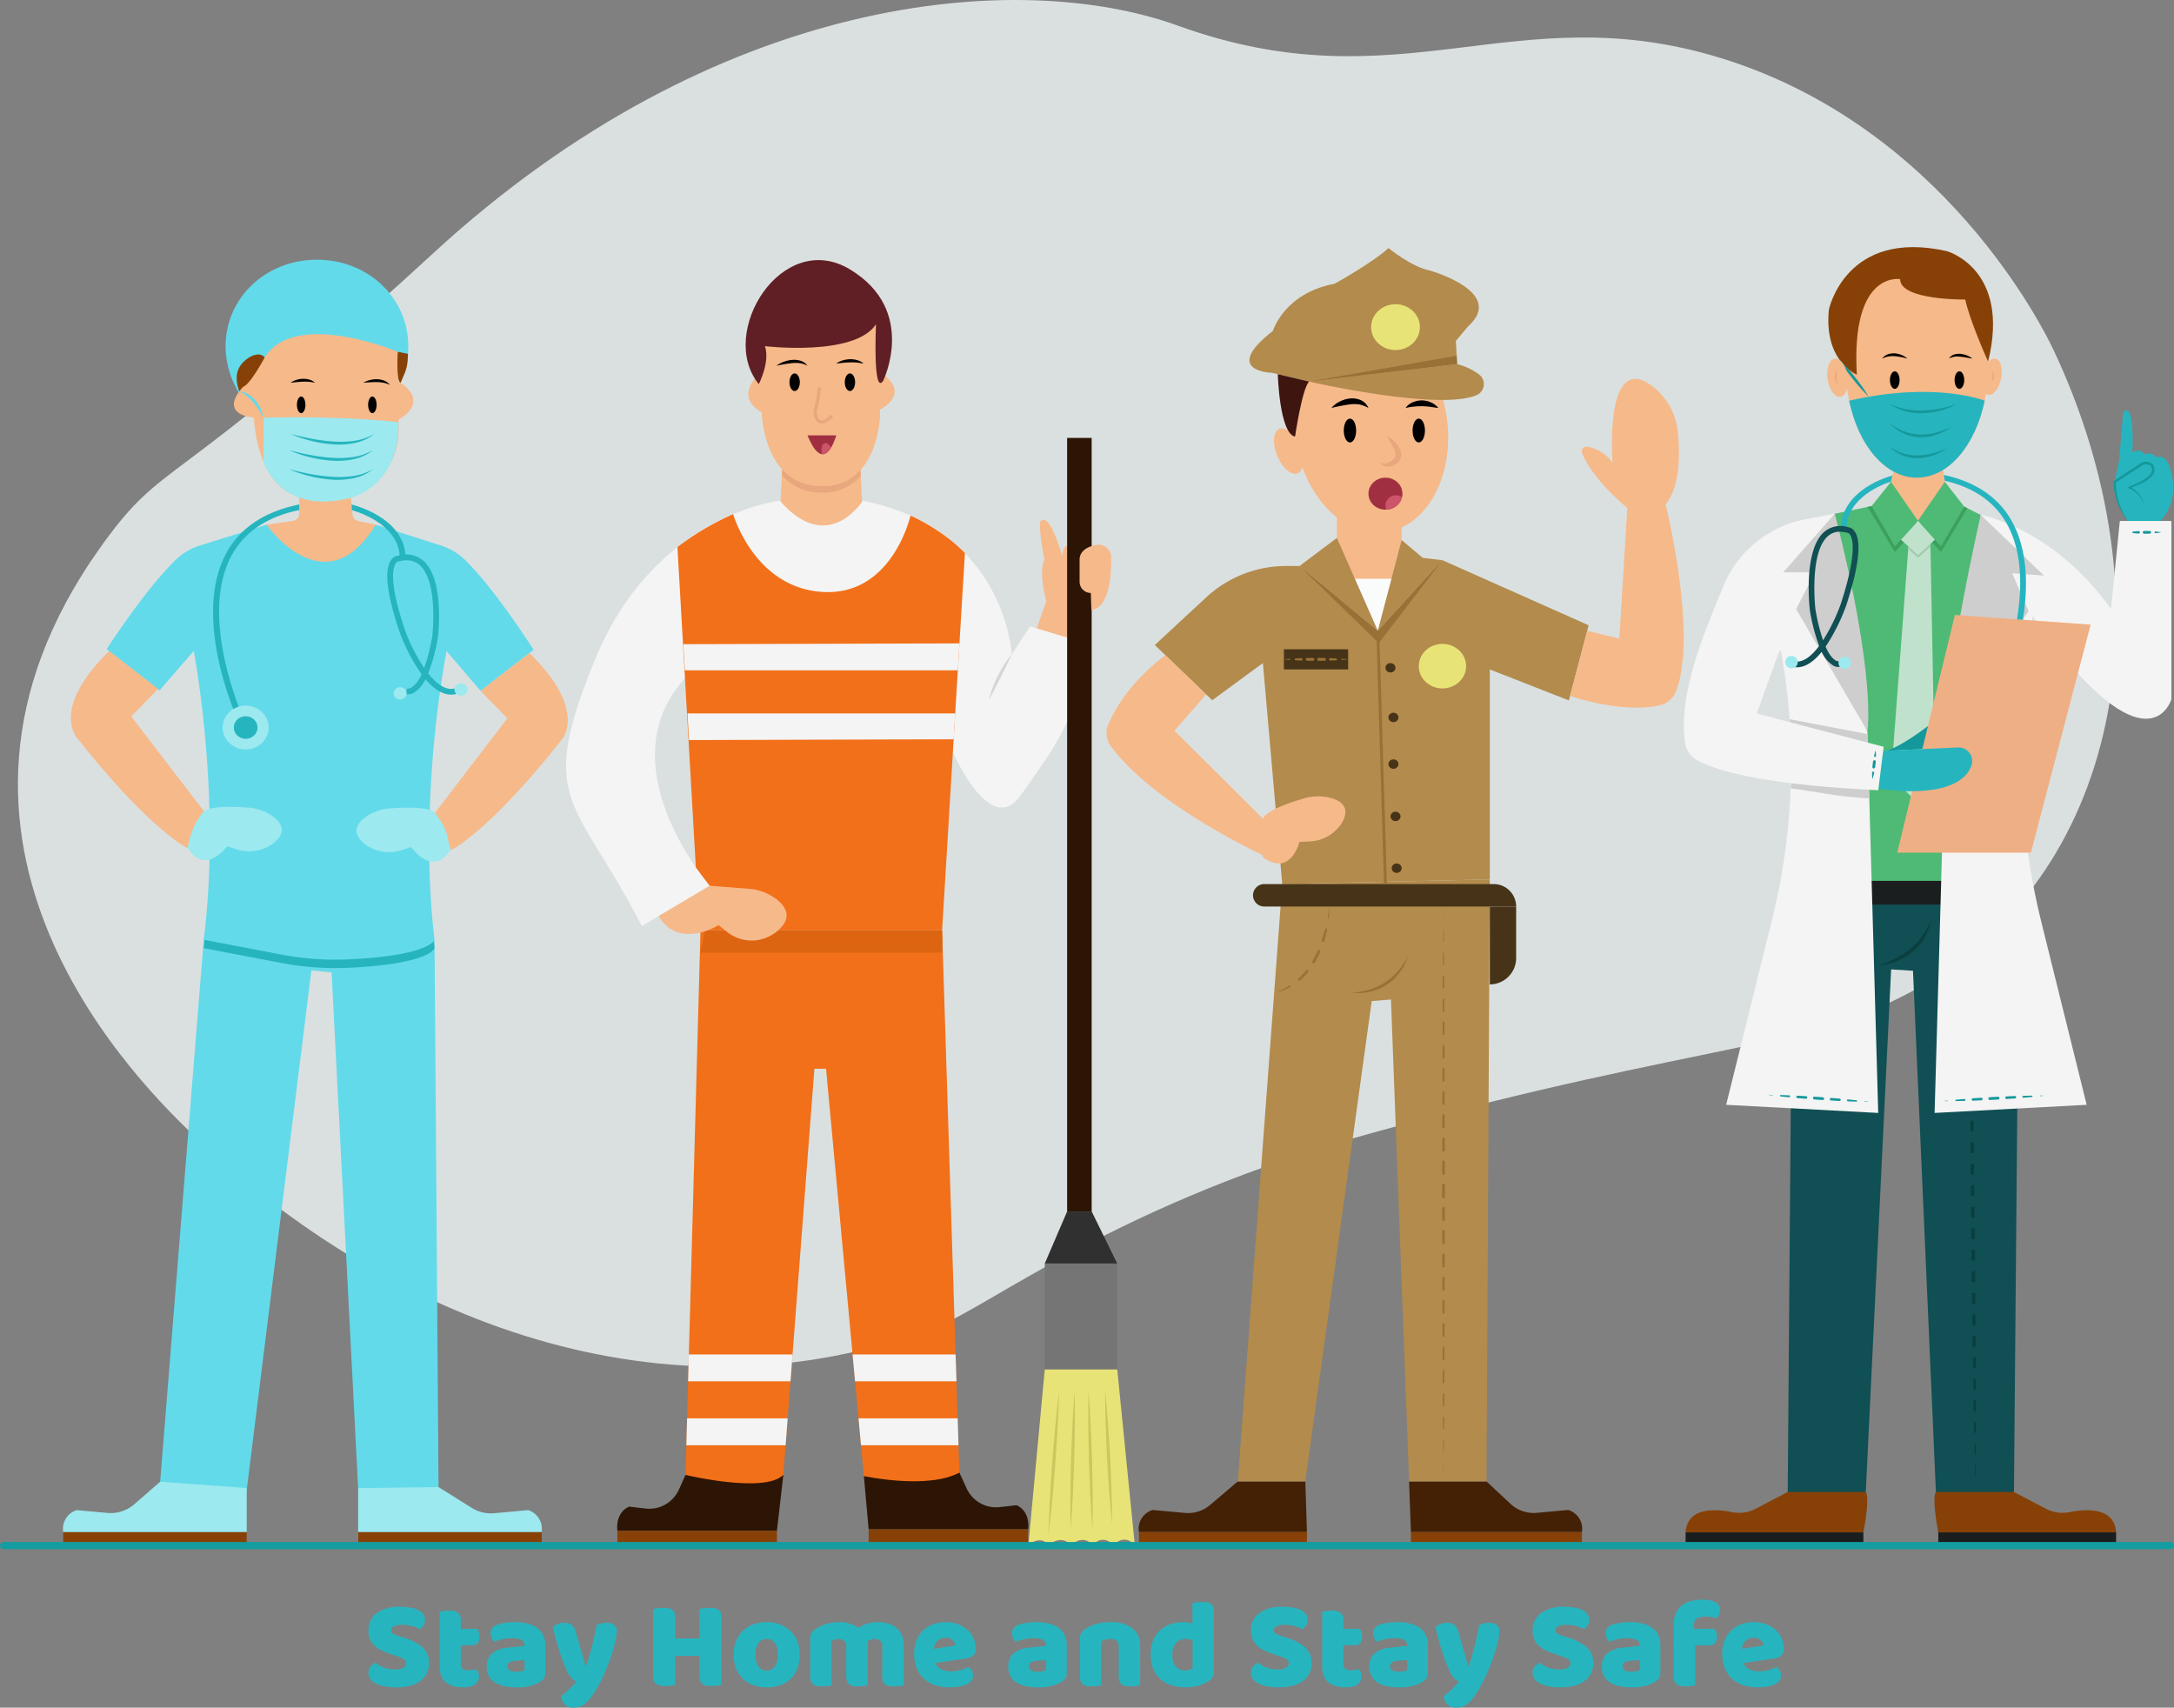 <svg xmlns="http://www.w3.org/2000/svg" viewBox="0 0 603.48 474.001"><rect x="0" y="0" width="603.48" height="474.001" fill="#808080" stroke="none"/><title>Asset 11</title><g id="Layer_2" data-name="Layer 2"><g id="Layer_1-2" data-name="Layer 1"><path d="M327.02,7.14c61.757,22.296,93.247-8.545,150.337,8.875,62.185,18.975,89.993,75.451,92.612,80.988,32.143,67.934,19.962,143.516-36.06,176.371-31.092,18.235-59.527,15.385-152.673,40.999-70.471,19.378-106.498,48.294-121.273,53.931-75.302,28.728-152.508-2.094-205.359-52.363C39.896,301.95-30.818,233.955,27.99,151.758c18.211-25.454,17.843-13.014,92.264-81.466C198.636-1.805,282.428-8.96,327.02,7.14Z" fill="#dae0e0"/><path d="M560.561,239.313l-1.507,174.823s-8.666,7.912-21.665,0l-6.362-144.681-6.072-.377-7.039,145.058s-11.098,7.912-21.665,0l1.387-174.823Z" fill="#104f54"/><polygon points="546.973 270.729 547.013 272.229 546.963 272.229 546.973 270.729" fill="#0a3e3f"/><polygon points="547.093 275.216 547.161 278.203 546.935 278.205 546.943 275.217 547.093 275.216" fill="#0a3e3f"/><polygon points="547.229 281.19 547.296 284.177 546.92 284.181 546.928 281.193 547.229 281.19" fill="#0a3e3f"/><polygon points="547.363 287.164 547.426 290.151 546.911 290.156 546.913 287.168 547.363 287.164" fill="#0a3e3f"/><polygon points="547.478 293.138 547.531 296.125 546.925 296.131 546.918 293.144 547.478 293.138" fill="#0a3e3f"/><polygon points="547.584 299.112 547.637 302.099 546.939 302.106 546.932 299.119 547.584 299.112" fill="#0a3e3f"/><polygon points="547.689 305.087 547.742 308.074 546.954 308.082 546.947 305.094 547.689 305.087" fill="#0a3e3f"/><polygon points="547.795 311.061 547.836 314.048 546.98 314.057 546.961 311.069 547.795 311.061" fill="#0a3e3f"/><polygon points="547.873 317.036 547.911 320.023 547.025 320.032 547.003 317.044 547.873 317.036" fill="#0a3e3f"/><polygon points="547.948 323.01 547.986 325.998 547.07 326.007 547.048 323.019 547.948 323.01" fill="#0a3e3f"/><polygon points="548.023 328.985 548.061 331.972 547.115 331.982 547.093 328.994 548.023 328.985" fill="#0a3e3f"/><polygon points="548.099 334.959 548.136 337.947 547.16 337.957 547.137 334.969 548.099 334.959" fill="#0a3e3f"/><rect x="547.197" y="340.939" width="0.992" height="2.988" transform="translate(-3.538 5.725) rotate(-0.597)" fill="#0a3e3f"/><polygon points="548.227 346.909 548.25 349.896 547.286 349.906 547.249 346.919 548.227 346.909" fill="#0a3e3f"/><polygon points="548.272 352.884 548.294 355.871 547.362 355.881 547.324 352.893 548.272 352.884" fill="#0a3e3f"/><polygon points="548.317 358.859 548.339 361.846 547.437 361.855 547.399 358.868 548.317 358.859" fill="#0a3e3f"/><polygon points="548.362 364.834 548.384 367.821 547.512 367.83 547.474 364.843 548.362 364.834" fill="#0a3e3f"/><polygon points="548.406 370.809 548.427 373.796 547.589 373.805 547.549 370.817 548.406 370.809" fill="#0a3e3f"/><polygon points="548.434 376.784 548.441 379.771 547.695 379.779 547.642 376.792 548.434 376.784" fill="#0a3e3f"/><polygon points="548.448 382.759 548.455 385.747 547.801 385.753 547.748 382.766 548.448 382.759" fill="#0a3e3f"/><polygon points="548.462 388.734 548.469 391.722 547.907 391.727 547.854 388.74 548.462 388.734" fill="#0a3e3f"/><polygon points="548.476 394.709 548.474 397.697 548.022 397.702 547.959 394.715 548.476 394.709" fill="#0a3e3f"/><polygon points="548.467 400.685 548.459 403.673 548.157 403.676 548.089 400.689 548.467 400.685" fill="#0a3e3f"/><polygon points="548.452 406.66 548.444 409.648 548.292 409.65 548.224 406.663 548.452 406.66" fill="#0a3e3f"/><polygon points="548.423 412.636 548.413 414.136 548.373 412.637 548.423 412.636" fill="#0a3e3f"/><rect x="498.083" y="244.494" width="62.978" height="6.593" transform="translate(1059.143 495.581) rotate(-180)" fill="#1b1e1e"/><polygon points="549.823 142.917 545.255 140.649 519.535 140.471 509.32 142.598 509.32 244.494 547.674 244.494 549.823 142.917" fill="#4fba75"/><polygon points="539.374 130.435 539.875 133.722 534.122 146.476 530.733 146.476 524.915 133.722 525.584 130.86 539.374 130.435" fill="#f6b98a"/><ellipse cx="532.115" cy="101.649" rx="19.781" ry="30.943" fill="#f6b98a"/><ellipse cx="552.896" cy="104.574" rx="5.121" ry="2.642" transform="translate(338.999 625.034) rotate(-78.369)" fill="#f6b98a"/><path d="M545.537,83.14s-18.093.262-18.085-5.652c0,0-13.705-2.516-12.01,26.506,0,0-9.184-3.617-7.771-18.028,0,0,4.663-22.606,32.779-16.248,0,0,17.766,4.926,11.426,30.651C551.877,100.368,546.728,88.946,545.537,83.14Z" fill="#874106"/><path d="M547.519,99.53c-1.169-.171-2.255-.423-3.341-.515a5,5,0,0,0-3.158.515,2.507,2.507,0,0,1,1.414-1.116,4.303,4.303,0,0,1,1.818-.18A6.295,6.295,0,0,1,547.519,99.53Z" fill="#020202"/><path d="M529.483,99.53a21.382,21.382,0,0,0-3.574-.663,7.859,7.859,0,0,0-1.737.087,7.571,7.571,0,0,0-1.719.575,3.536,3.536,0,0,1,1.549-1.164,4.933,4.933,0,0,1,1.955-.281A6.051,6.051,0,0,1,529.483,99.53Z" fill="#020202"/><ellipse cx="543.912" cy="105.499" rx="1.342" ry="2.437" fill="#020202"/><ellipse cx="525.969" cy="105.499" rx="1.342" ry="2.437" fill="#020202"/><path d="M513.299,111.218c23.995-5.479,37.632,0,37.631-0-2.575,12.41-10.024,21.374-18.815,21.374S515.874,123.628,513.299,111.218Z" fill="#26b5bf"/><path d="M518.75,110.124a51.821,51.821,0,0,1-4.514-5.053,51.228,51.228,0,0,1-3.899-5.541,51.236,51.236,0,0,1,4.514,5.053A51.843,51.843,0,0,1,518.75,110.124Z" fill="#15989b"/><polygon points="546.142 141.071 538.799 153.236 532.344 146.171 534.8 142.623 545.255 140.623 546.142 141.071" fill="#3ca05d"/><polygon points="518.417 140.703 520.35 140.316 529.99 142.623 532.446 146.171 525.991 153.236 518.417 140.703" fill="#3ca05d"/><polygon points="529.766 151.666 524.956 215.576 530.551 221.134 537.099 215.765 535.863 150.938 529.766 151.666" fill="#c0e2cc"/><polygon points="535.878 151.709 532.446 154.853 529.711 152.401 529.766 151.666 535.863 150.938 535.878 151.709" fill="#a2ccae"/><path d="M491.809,154.443a2.386,2.386,0,0,0-4.048,2.395c3.21,8.326,7.773,23.375,9.106,44.118a180.367,180.367,0,0,1-5.117,54.959l-12.587,50.747,42.214,2.261-3.014-105.968S502.963,167.871,491.809,154.443Z" fill="#f4f4f4"/><path d="M569.953,152.469s-8.562,17.748-9.187,51.419a204.705,204.705,0,0,0,6.139,53.051L579.238,306.661l-42.214,2.261,3.014-105.968S560.271,150.844,569.953,152.469Z" fill="#f4f4f4"/><path d="M549.823,142.917s20.13,3.559,36.17,26.128l2.449-24.443h14.317v49.499s-6.389,21.853-38.046-22.324Z" fill="#f4f4f4"/><path d="M595.14,140.598a6.586,6.586,0,0,0-4.154-5.275s6.217-1.978,6.688-4.521a1.698,1.698,0,0,0-.885-2.04,2.46,2.46,0,0,0-2.429.193l-7.33,4.767h0a17.724,17.724,0,0,0,2.515,9.101l1.064,1.778h9.137c6.405-7.206,2.072-16.06,2.072-16.06-1.225-2.543-3.297-1.601-3.297-1.601a2.49,2.49,0,0,0-3.297-.754c-.848-1.978-3.297-.659-3.297-.659.565-15.354-2.543-11.021-2.543-11.021l-1.13,13.187-1.225,6.028" fill="#26b5bf"/><path d="M595.14,140.598a6.339,6.339,0,0,0-1.448-3.125,6.609,6.609,0,0,0-1.284-1.139,6.676,6.676,0,0,0-1.499-.789.236.236,0,0,1-.001-.443l.006-.002a22.698,22.698,0,0,0,3.767-1.733,10.354,10.354,0,0,0,1.657-1.169,2.747,2.747,0,0,0,.993-1.533,1.349,1.349,0,0,0-.551-1.478A1.964,1.964,0,0,0,595.086,129.03a3.707,3.707,0,0,0-.833.46l-.886.568-1.772,1.135L588.05,133.462l-.443.284-.221.142-.111.071-.055.035-.007.005c-.036.061.284-.522.149-.271l0.0.016 0.0.032c-.005.344-.002.689.012,1.033a17.761,17.761,0,0,0,.208,2.059,18.482,18.482,0,0,0,1.128,3.993,38.85,38.85,0,0,0,1.898,3.74,30.449,30.449,0,0,1-2.194-3.608,16.743,16.743,0,0,1-1.353-4.029,18.329,18.329,0,0,1-.305-2.116c-.03-.356-.048-.712-.058-1.07l-.001-.033-0-.017c-.134.246.182-.345.153-.285l.007-.005.055-.036.11-.073.22-.145.439-.29,3.512-2.319,1.756-1.16.878-.58a3.954,3.954,0,0,1,1.01-.539,2.723,2.723,0,0,1,2.35.266,1.915,1.915,0,0,1,.786,1.001,2.499,2.499,0,0,1,.066,1.214,3.411,3.411,0,0,1-1.243,1.933,9.881,9.881,0,0,1-1.797,1.22,23.225,23.225,0,0,1-3.942,1.616l.005-.445a6.793,6.793,0,0,1,2.844,2.199,5.818,5.818,0,0,1,.861,1.567A6.362,6.362,0,0,1,595.14,140.598Z" fill="#15989b"/><path d="M559.054,414.136l8.868,4.639a9.87,9.87,0,0,0,6.523.958c4.554-.92,12.493-1.485,12.961,5.612H538.049s-1.884-9.514-.659-11.209Z" fill="#874106"/><rect x="538.049" y="425.345" width="49.357" height="3.674" transform="translate(1125.455 854.364) rotate(-180)" fill="#1b1e1e"/><path d="M496.253,414.136l-8.868,4.639a9.87,9.87,0,0,1-6.523.958c-4.554-.92-12.493-1.485-12.961,5.612H517.258s1.884-9.514.659-11.209Z" fill="#874106"/><rect x="467.901" y="425.345" width="49.357" height="3.674" fill="#1b1e1e"/><path d="M523.732,208.418s3.956-1.13,11.68-7.065l4.75-1.848s-1.453,5.427-4.091,6.935l-2.637,1.507Z" fill="#15989b"/><ellipse cx="510.099" cy="104.853" rx="2.821" ry="5.34" transform="translate(-9.88 76.26) rotate(-8.468)" fill="#f6b98a"/><polygon points="519.535 140.471 524.915 133.722 532.446 144.601 525.991 151.666 519.535 140.471" fill="#4fba75"/><polygon points="545.255 140.623 539.875 133.722 532.344 144.601 538.799 151.666 545.255 140.623" fill="#4fba75"/><polygon points="537.099 149.806 532.446 154.068 527.691 149.806 532.446 144.601 537.099 149.806" fill="#c0e2cc"/><path d="M549.823,142.917l17.586,16.85-8.831-.645,4.519,10.53L540.038,202.954S539.691,188.507,549.823,142.917Z" fill="#cecece"/><path d="M539.839,133.447c8.368,1.9,14.294,6.162,17.646,12.693,7.057,13.737,1.02,34.114-1.915,42.269-.44,1.24-.816,2.198-1.068,2.802-.181.471-.29.73-.306.754l1.436.628c.039-.079.126-.29.259-.612.251-.597.644-1.586,1.13-2.889,3.022-8.242,9.325-29.122,1.86-43.667-3.626-7.072-10.22-11.656-19.294-13.603Z" fill="#26b5bf"/><circle cx="553.719" cy="194.262" r="6.132" fill="#9ce9ef"/><circle cx="553.719" cy="194.262" r="3.155" fill="#26b5bf"/><polygon points="526.652 236.676 563.764 236.676 580.342 173.378 542.664 170.686 526.652 236.676" fill="#efaf84"/><path d="M522.742,208.418l20.743-.944a3.767,3.767,0,0,1,3.869,4.672c-1.181,4.344-7.288,9.283-25.892,6.81Z" fill="#26b5bf"/><path d="M496.771,199.632l21.614,4.122.373,13.132c-8.637-.364-15.72-.908-21.536-1.561A154.393,154.393,0,0,0,496.771,199.632Z" fill="#cecece"/><path d="M496.975,202.853l21.546,5.646.373,13.103c-8.753-.367-15.873-2.09-21.74-2.751C497.376,212.771,497.263,208.217,496.975,202.853Z" fill="#cecece"/><path d="M509.32,142.598l-7.719,1.459a31.09,31.09,0,0,0-21.919,15.863q-.683,1.308-1.246,2.688c-5.136,12.613-12.67,29.558-10.672,43.557a6.545,6.545,0,0,0,3.17,4.742c4.668,2.7,17.161,6.837,50.443,8.435l1.507-12.057-35.228-9.231,6.028-16.766,9.221-11.68Z" fill="#f4f4f4"/><path d="M509.32,142.598,495.002,158.872h8.854l-5.275,10.173,19.781,33.91S521,188.188,509.32,142.598Z" fill="#cecece"/><path d="M524.925,133.683c-2.496.793-12.018,4.364-12.371,12.889l-1.562-.063c.432-10.644,13.156-14.208,14.325-14.514Z" fill="#26b5bf"/><path d="M498.855,185.214a5.253,5.253,0,0,1-1.419-.196.784.784,0,1,1,.42-1.512c2.472.68,4.954-1.316,7.119-4.208a51.872,51.872,0,0,1-2.592-10.021c-.084-.714-1.854-16.54,4.003-21.65a6.915,6.915,0,0,1,6.574-1.305,2.51,2.51,0,0,1,1.782,1.062c2.076,2.707,1.328,9.634-2.221,20.589a53.64,53.64,0,0,1-5.757,11.525c1.049,2.366,2.034,3.354,2.706,3.764a1.348,1.348,0,0,0,1.04.265.804.804,0,0,1,.991.471.768.768,0,0,1-.41.987,2.678,2.678,0,0,1-2.264-.281,8.349,8.349,0,0,1-3.135-3.78C503.7,183.388,501.373,185.213,498.855,185.214ZM510.716,147.597a4.834,4.834,0,0,0-3.298,1.213c-5.24,4.573-3.5,20.087-3.482,20.243a54.152,54.152,0,0,0,2.13,8.676,52.105,52.105,0,0,0,4.968-10.257c4.514-13.931,3.271-17.96,2.527-19.045-.353-.514-.698-.539-.713-.54a.5.5,0,0,1-.198-.024A7.793,7.793,0,0,0,510.716,147.597Z" fill="#104f54"/><circle cx="512.069" cy="183.991" r="1.731" fill="#9ce9ef"/><circle cx="497.306" cy="183.793" r="1.731" fill="#9ce9ef"/><path d="M543.128,112.152a18.827,18.827,0,0,1-4.491,1.822,20.775,20.775,0,0,1-4.825.727,16.628,16.628,0,0,1-4.86-.547,14.314,14.314,0,0,1-4.42-2.002c.774.251,1.468.655,2.254.828l1.136.35,1.163.236a21.695,21.695,0,0,0,4.704.352,30.004,30.004,0,0,0,4.71-.528c.78-.149,1.557-.327,2.325-.543C541.604,112.661,542.362,112.408,543.128,112.152Z" fill="#15989b"/><path d="M541.785,118.332a13.393,13.393,0,0,1-4.108,2.29,12.95,12.95,0,0,1-4.698.756,13.351,13.351,0,0,1-2.382-.291,11.581,11.581,0,0,1-2.252-.811,12.728,12.728,0,0,1-2.048-1.2,19.725,19.725,0,0,1-1.765-1.556,18.957,18.957,0,0,0,4.048,2.199,12.612,12.612,0,0,0,4.421.874,15.66,15.66,0,0,0,4.498-.546,17.545,17.545,0,0,0,2.178-.737A16.767,16.767,0,0,0,541.785,118.332Z" fill="#15989b"/><path d="M540.561,124.397a14.834,14.834,0,0,1-8.146,2.799,10.57,10.57,0,0,1-4.323-.793,10.034,10.034,0,0,1-3.56-2.477,18.866,18.866,0,0,0,1.833,1.098l.94.473.992.339a12.507,12.507,0,0,0,4.102.576,18.65,18.65,0,0,0,4.143-.594,18.294,18.294,0,0,0,2.026-.627A20.293,20.293,0,0,0,540.561,124.397Z" fill="#15989b"/><path d="M567.531,304.118l-1.172.137a.075.075,0,1,1-.017-.148l.009-.001Z" fill="#15989b"/><path d="M564.028,304.498l-2.334.199a.265.265,0,1,1-.045-.528l.017-.001,2.342-.052a.192.192,0,0,1,.021.383Z" fill="#15989b"/><path d="M559.36,304.89l-2.337.149a.357.357,0,1,1-.045-.712l.007-0,2.339-.102a.333.333,0,0,1,.036.665Z" fill="#15989b"/><path d="M554.686,305.189c-.779.054-1.558.098-2.338.126a.381.381,0,0,1-.041-.761c.779-.055,1.558-.095,2.338-.125a.38.38,0,0,1,.041.759Z" fill="#15989b"/><path d="M550.009,305.417l-2.339.102a.333.333,0,0,1-.036-.666l2.337-.149a.357.357,0,0,1,.046.713Z" fill="#15989b"/><path d="M545.328,305.577l-2.342.052a.193.193,0,0,1-.021-.385l2.334-.199a.266.266,0,0,1,.045.53Z" fill="#15989b"/><path d="M540.642,305.637l-1.18-.012,1.172-.138a.075.075,0,0,1,.018.149Z" fill="#15989b"/><path d="M518.831,305.842l-1.18-.007a.075.075,0,0,1,.001-.149l.009.001Z" fill="#15989b"/><path d="M515.307,305.79l-2.341-.088a.265.265,0,1,1,.02-.53l.017.001,2.331.235a.192.192,0,0,1-.026.382Z" fill="#15989b"/><path d="M510.626,305.608l-2.337-.138a.357.357,0,1,1,.042-.712l.007 0,2.334.185a.333.333,0,0,1-.046.664Z" fill="#15989b"/><path d="M505.951,305.332c-.779-.042-1.558-.093-2.336-.161a.381.381,0,0,1,.053-.76c.78.04,1.558.096,2.336.162a.38.38,0,0,1-.052.759Z" fill="#15989b"/><path d="M501.281,304.986l-2.334-.185a.333.333,0,0,1,.046-.665l2.337.138a.357.357,0,0,1-.042.713Z" fill="#15989b"/><path d="M496.615,304.571l-2.331-.235a.193.193,0,0,1,.027-.384l2.341.088a.266.266,0,0,1-.02.532Z" fill="#15989b"/><path d="M491.957,304.057l-1.169-.156,1.18.007a.075.075,0,0,1-.001.15Z" fill="#15989b"/><path d="M520.67,208.259a14.737,14.737,0,0,1,.083,1.589.264.264,0,0,1-.528.002.275.275,0,0,1,.007-.061A14.736,14.736,0,0,1,520.67,208.259Z" fill="#15989b"/><path d="M520.688,211.421c-.048.521-.097,1.042-.173,1.56a.381.381,0,0,1-.756-.086c.042-.522.112-1.041.183-1.559a.376.376,0,0,1,.747.085Z" fill="#15989b"/><path d="M520.244,214.531a15.348,15.348,0,0,1-.406,1.534.06.06,0,0,1-.116-.013,15.348,15.348,0,0,1-.05-1.586.289.289,0,1,1,.577.019A.312.312,0,0,1,520.244,214.531Z" fill="#15989b"/><path d="M599.934,147.762c-.523.105-1.047.187-1.57.242a.243.243,0,1,1-.05-.484.249.249,0,0,1,.05,0C598.887,147.575,599.411,147.657,599.934,147.762Z" fill="#15989b"/><path d="M596.794,148.121c-.523.029-1.047.029-1.57.031a.39.39,0,1,1-.003-.779h.003c.523.002,1.047.002,1.57.031a.359.359,0,0,1,0,.717Z" fill="#15989b"/><path d="M593.655,148.103q-.785-.044-1.57-.14a.202.202,0,0,1,0-.401q.785-.095,1.57-.14a.341.341,0,1,1,.039.682A.334.334,0,0,1,593.655,148.103Z" fill="#15989b"/><path d="M552.896,103.062a1.781,1.781,0,0,1,.656,1.412,2.109,2.109,0,0,1-.178.788,1.729,1.729,0,0,1-.478.626,5.413,5.413,0,0,0,.229-1.415A4.453,4.453,0,0,0,552.896,103.062Z" fill="#e8a77c"/><path d="M510.099,102.426a8.479,8.479,0,0,0-.312,2.234,3.832,3.832,0,0,0,.14,1.085,5.573,5.573,0,0,0,.41,1.06,2.521,2.521,0,0,1-.72-.951,3.263,3.263,0,0,1-.257-1.188A3.678,3.678,0,0,1,510.099,102.426Z" fill="#e8a77c"/><path d="M521.377,268.029a30.752,30.752,0,0,0,4.672-1.909,23.511,23.511,0,0,0,4.165-2.696,17.404,17.404,0,0,0,3.385-3.582,21.733,21.733,0,0,0,2.394-4.413,13.548,13.548,0,0,1-1.74,4.839l-.324.569-.391.523c-.268.343-.513.708-.803,1.033a17.469,17.469,0,0,1-1.89,1.807,17.734,17.734,0,0,1-4.474,2.628A16.46,16.46,0,0,1,521.377,268.029Z" fill="#0a3e3f"/><path d="M56.587,260.438,44.46,411.278s8.062,10.084,23.988,2.614L86.439,269.352l5.604.56,7.373,143.14s11.896,6.443,22.317-.28l-1.114-151.917-63.976-.466A.054.054,0,0,0,56.587,260.438Z" fill="#63daea"/><path d="M120.619,263.189q-.138-1.168-.26-2.336l-63.498-.462q-.154,1.391-.326,2.783l21.409,4.09A80.642,80.642,0,0,0,96.858,268.622C119.556,267.553,120.619,263.189,120.619,263.189Z" fill="#26b5bf"/><path d="M122.424,151.425,104.299,145.633l-13.882,9.883L74,145.633l-18.478,5.768a17.024,17.024,0,0,0-6.767,4.019c-3.552,3.435-9.722,10.499-19.162,24.753L44.257,191.661l9.518-10.956s7.789,40.206,2.779,80.138l21.39,4.087A80.642,80.642,0,0,0,96.858,266.288c22.698-1.069,23.761-5.433,23.761-5.433-4.719-39.964,3.343-80.114,3.343-80.114l9.438,11.018,14.747-11.391c-9.334-14.313-15.452-21.416-18.98-24.876A17.022,17.022,0,0,0,122.424,151.425Z" fill="#63daea"/><path d="M113.344,96.239c0-13.769-11.356-24.152-25.364-24.152S62.615,82.47,62.615,96.239a25.368,25.368,0,0,0,50.729,0Z" fill="#63daea"/><path d="M110.394,97.639l2.868.585-.107,1.821a10.981,10.981,0,0,1-.859,3.652l-1.08,2.541s-.6.095-.851-2.325A47.068,47.068,0,0,1,110.394,97.639Z" fill="#874106"/><path d="M66.351,102.121c-2.515,4.899,2.824,12.315,5.309,11.952,2.315-.338,2.718-7.51,2.753-8.217.118-2.376.318-6.396-1.77-7.283C70.77,97.777,67.581,99.725,66.351,102.121Z" fill="#874106"/><path d="M73.429,99.32s-3.972,7.396-5.899,8.03c0,0-7.472,7.283,2.949,8.59,0,0,.59,19.048,12.584,21.849v4.804a2,2,0,0,1-1.714,1.98l-7.349,1.06s16.142,23.156,30.299,0l-4.848-1.007a2,2,0,0,1-1.584-1.768l-.449-4.695s14.747-5.042,13.174-21.662c0,0,8.919-4.463.625-10.262,0,0-.696.529-.864-3.338-.054-1.244-.054-2.943.042-5.262C110.394,97.639,81.813,85.629,73.429,99.32Z" fill="#f6b98a"/><path d="M133.399,191.759l7.423,7.657-20.056,26.191s3.388,7.267,3.954,9.824a.593.593,0,0,0,.88.361c2.878-1.677,13.022-8.563,30.262-30.397,0,0,7.591-7.954-8.887-24.124Z" fill="#f6b98a"/><path d="M43.882,191.21l-7.423,7.657,20.146,26.31s-3.479,7.148-4.045,9.706a.593.593,0,0,1-.88.361c-2.878-1.677-13.022-8.563-30.262-30.397,0,0-7.591-7.954,8.887-24.124Z" fill="#f6b98a"/><path d="M52.086,235.335c4.965,7.94,10.96-.429,10.96-.429l2.527.813a11.231,11.231,0,0,0,10.221-1.564q.287-.221.56-.462c3.343-2.958,1.608-5.46-.651-7.12a13.081,13.081,0,0,0-6.776-2.407c-11.491-.855-12.516,1.215-12.516,1.215h0a19.824,19.824,0,0,0-3.975,8.401Z" fill="#9ce9ef"/><path d="M99.416,413.052v12.232h50.925a5.431,5.431,0,0,0-3.736-6.116l-9.425.861a10,10,0,0,1-6.212-1.48l-9.236-5.776Z" fill="#9ce9ef"/><path d="M68.483,413.052v12.232H17.558a5.431,5.431,0,0,1,3.736-6.116l8.522.778a10,10,0,0,0,7.482-2.422L44.46,411.278Z" fill="#9ce9ef"/><rect x="17.558" y="425.284" width="50.925" height="3.735" fill="#874106"/><rect x="99.45" y="425.284" width="50.925" height="3.735" fill="#874106"/><path d="M73.134,115.94v12.213s4.621,15.145,24.283,10.01c0,0,13.542-3.168,13.231-20.956C110.648,117.207,96.876,115.38,73.134,115.94Z" fill="#9ce9ef"/><path d="M73.134,115.94c-.42-.763-.871-1.487-1.321-2.199a21.723,21.723,0,0,0-1.475-2.025,13.743,13.743,0,0,0-1.754-1.749,12.286,12.286,0,0,0-2.141-1.35,6.012,6.012,0,0,1,2.497.839,8.548,8.548,0,0,1,2.01,1.749A10.082,10.082,0,0,1,73.134,115.94Z" fill="#63daea"/><path d="M80.655,106.239a6.339,6.339,0,0,1,3.39-1.093,5.944,5.944,0,0,1,1.809.219,4.041,4.041,0,0,1,1.584.874,13.193,13.193,0,0,0-3.365-.295C82.957,105.98,81.848,106.127,80.655,106.239Z" fill="#020202"/><path d="M100.858,106.239a7.21,7.21,0,0,1,3.796-.975,6.046,6.046,0,0,1,1.978.381,3.819,3.819,0,0,1,1.6,1.191,8.669,8.669,0,0,0-1.78-.595,11.649,11.649,0,0,0-1.816-.18C103.406,106.031,102.169,106.156,100.858,106.239Z" fill="#020202"/><ellipse cx="83.604" cy="112.369" rx="1.18" ry="2.311" fill="#020202"/><ellipse cx="103.365" cy="112.369" rx="1.18" ry="2.311" fill="#020202"/><path d="M83.067,141.574c-8.938,1.844-15.263,6.1-18.81,12.668-9.34,17.274,3.302,45.146,3.433,45.426l-1.499.622c-.541-1.167-13.084-28.821-3.392-46.756,3.801-7.042,10.732-11.594,20.269-13.516Z" fill="#26b5bf"/><ellipse cx="68.191" cy="201.945" rx="6.4" ry="6.078" fill="#9ce9ef"/><ellipse cx="68.191" cy="201.945" rx="3.293" ry="3.128" fill="#26b5bf"/><path d="M97.691,141.613c1.876.521,12.879,3.976,13.264,12.878l1.63-.062c-.459-10.792-14.345-14.239-15.017-14.403Z" fill="#26b5bf"/><path d="M125.251,192.817c-2.63,0-5.062-1.825-7.144-4.284a8.611,8.611,0,0,1-3.187,3.729,2.899,2.899,0,0,1-2.416.33l.568-1.491a1.565,1.565,0,0,0,1.185-.3,8.138,8.138,0,0,0,2.75-3.665,52.162,52.162,0,0,1-5.986-11.396c-3.672-10.762-4.475-17.612-2.395-20.377a2.647,2.647,0,0,1,1.917-1.142,7.416,7.416,0,0,1,7.015,1.452c5.894,5.237,4.081,20.636,4.001,21.288a49.906,49.906,0,0,1-2.702,9.955c2.264,2.864,4.87,4.849,7.457,4.162l.407,1.545A5.784,5.784,0,0,1,125.251,192.817ZM110.615,155.815a1.197,1.197,0,0,0-.769.587c-.749,1.096-1.988,5.121,2.681,18.806a50.228,50.228,0,0,0,5.209,10.185,51.32,51.32,0,0,0,2.245-8.67c.012-.105,1.786-15.173-3.484-19.855-1.458-1.295-3.307-1.645-5.654-1.074l-.112.027Z" fill="#26b5bf"/><ellipse cx="111.07" cy="192.447" rx="1.806" ry="1.716" fill="#9ce9ef"/><ellipse cx="127.954" cy="191.387" rx="1.806" ry="1.716" fill="#9ce9ef"/><path d="M125.098,235.841c-4.965,7.94-10.968-.71-10.968-.71l-2.527.813a11.231,11.231,0,0,1-10.221-1.564q-.287-.221-.56-.462c-3.343-2.958-1.608-5.46.651-7.12a13.081,13.081,0,0,1,6.776-2.407c11.491-.855,12.516,1.215,12.516,1.215l1.22,1.744a14.447,14.447,0,0,1,2.429,5.924Z" fill="#9ce9ef"/><path d="M80.655,120.44q2.913.781,5.853,1.332a48.2,48.2,0,0,0,5.911.761,27.173,27.173,0,0,0,5.914-.173,15.719,15.719,0,0,0,5.593-1.92,12.745,12.745,0,0,1-5.482,2.525,21.722,21.722,0,0,1-6.076.365,32.61,32.61,0,0,1-5.989-.96A34.042,34.042,0,0,1,80.655,120.44Z" fill="#26b5bf"/><path d="M80.258,124.957q2.913.781,5.853,1.332a48.202,48.202,0,0,0,5.911.761,27.173,27.173,0,0,0,5.914-.173,15.719,15.719,0,0,0,5.593-1.92,12.745,12.745,0,0,1-5.482,2.525,21.722,21.722,0,0,1-6.076.365,32.61,32.61,0,0,1-5.989-.96A34.051,34.051,0,0,1,80.258,124.957Z" fill="#26b5bf"/><path d="M80.258,130.229q2.913.781,5.853,1.332a48.202,48.202,0,0,0,5.911.761,27.173,27.173,0,0,0,5.914-.173A15.719,15.719,0,0,0,103.529,130.229a12.745,12.745,0,0,1-5.482,2.525,21.722,21.722,0,0,1-6.076.365,32.61,32.61,0,0,1-5.989-.96A34.04,34.04,0,0,1,80.258,130.229Z" fill="#26b5bf"/><polygon points="239.731 146.967 216.243 146.967 217.131 130.253 238.844 130.253 239.731 146.967" fill="#f6b98a"/><path d="M238.844,130.253H217.131l-.124,1.64a14.327,14.327,0,0,0,11.019,4.823,13.61,13.61,0,0,0,10.953-4.691Z" fill="#e8a77c"/><path d="M178.163,257.048l18.843-11.178s-29.702-34.173-6.068-58.446l73.137,20.44s10.36,24.552,18.918,13.362q.176-.23.351-.481c8.623-12.349,18.896-24.858,16.341-42.743l-13.733-4.152-5.11,7.825s-1.604-34.799-41.336-42.683c0,0-9.635,15.416-23.037,0,0,0-34.58,3.613-51.187,43.854S159.746,221.172,178.163,257.048Z" fill="#f4f4f4"/><path d="M239.802,409.709l1.323,14.807h44.289s.769-4.924-3.249-6.719l-4.627.534a9,9,0,0,1-9.211-5.187l-2.016-4.393Z" fill="#2d1505"/><rect x="241.125" y="424.517" width="44.289" height="4.103" fill="#874106"/><path d="M217.446,409.39l-1.775,15.526H171.382s-.769-4.924,3.249-6.719l4.584.529a9,9,0,0,0,9.235-5.239l1.849-4.098Z" fill="#2d1505"/><rect x="171.382" y="424.916" width="44.289" height="4.103" fill="#874106"/><path d="M209.675,93.955l.958,10.007s-7.026,6.068.852,10.433c0,0,.253,20.335,16.541,20.548,15.285.2,16.461-18.419,16.248-21.293,0,0,8.623-4.152.639-9.901l.745-15.969Z" fill="#f6b98a"/><path d="M209.675,93.955l.958,10.007s-7.026,6.068.852,10.433c0,0,.253,20.335,16.541,20.548,15.285.2,16.461-18.419,16.248-21.293,0,0,8.623-4.152.639-9.901l.745-15.969Z" fill="#f6b98a"/><path d="M194.451,258.219l-4.152,151.171s21.877,5.27,27.147,0l8.623-112.739h3.233l10.5,113.059s17.566,3.833,26.508-.958L261.52,258.219Z" fill="#f27019"/><path d="M287.811,174.414l2.612-7.588s-2.236-7.905-.479-11.418c0,0-1.517-7.106-1.198-10.46,0,0,1.996-4.471,6.148,9.501,0,0,.16-2.954,1.357-2.874a4.553,4.553,0,0,0,1.264-.112.888.888,0,0,1,1.072.914l-1.15,24.947Z" fill="#f6b98a"/><path d="M215.53,101.513a7.626,7.626,0,0,1,2.048-1.093,8.577,8.577,0,0,1,2.287-.518,6.048,6.048,0,0,1,2.375.24,3.704,3.704,0,0,1,1.914,1.371,6.413,6.413,0,0,0-2.075-.697,9.26,9.26,0,0,0-2.141-.03A42.091,42.091,0,0,0,215.53,101.513Z" fill="#020202"/><path d="M232.137,100.91a5.736,5.736,0,0,1,1.803-.879,7.738,7.738,0,0,1,1.992-.325,6.552,6.552,0,0,1,2.017.257,4.715,4.715,0,0,1,1.782.947c-.673-.098-1.285-.225-1.913-.267a15.625,15.625,0,0,0-1.863-.051C234.707,100.616,233.469,100.774,232.137,100.91Z" fill="#020202"/><path d="M228.143,117.552a2.084,2.084,0,0,1-.235-.014,2.133,2.133,0,0,1-1.572-1.149,3.8,3.8,0,0,1-.278-3.169,31.603,31.603,0,0,0,.916-5.672l.885.066a31.665,31.665,0,0,1-.963,5.896,2.957,2.957,0,0,0,.206,2.431,1.259,1.259,0,0,0,.912.716c.449.059,1.271-.173,2.608-1.56l.639.615C230.07,116.949,229.047,117.552,228.143,117.552Z" fill="#e8a77c"/><path d="M224.153,120.835h7.984S228.944,132.652,224.153,120.835Z" fill="#a03041"/><polygon points="219.433 383.414 220.003 375.955 191.218 375.955 191.013 383.414 219.433 383.414" fill="#f4f4f4"/><polygon points="218.076 401.157 218.646 393.698 190.73 393.698 190.525 401.157 218.076 401.157" fill="#f4f4f4"/><polygon points="265.267 375.955 236.667 375.955 237.36 383.414 265.504 383.414 265.267 375.955" fill="#f4f4f4"/><polygon points="265.831 393.698 238.315 393.698 239.008 401.157 266.069 401.157 265.831 393.698" fill="#f4f4f4"/><rect x="296.225" y="121.554" width="6.813" height="214.715" fill="#2d1505"/><polygon points="310.136 350.721 290.015 350.721 296.225 336.269 303.038 336.269 310.136 350.721" fill="#303030"/><rect x="290.015" y="350.721" width="20.121" height="29.409" fill="#757575"/><path d="M285.473,428.887s3.194-3.034,5.669,0c0,0,3.194-3.194,6.228,0,0,0,3.114-3.274,5.988,0,0,0,2.475-3.353,5.749,0,0,0,2.874-3.433,5.908,0l-4.879-48.758H290.015Z" fill="#e8e377"/><ellipse cx="220.587" cy="106.091" rx="1.437" ry="2.449" fill="#020202"/><ellipse cx="235.934" cy="106.091" rx="1.437" ry="2.449" fill="#020202"/><path d="M230.666,124.305c-.395-.881-1.052-1.434-1.661-1.303-.776.168-1.173,1.375-.887,2.697.028.13.066.254.105.376C229.205,126.153,230.03,125.328,230.666,124.305Z" fill="#cc546b"/><path d="M210.633,106.623s3.194-6.175,1.703-10.539c0,0,24.87,2.979,30.831-6.07,0,0-.916,19.803,1.958,15.757,0,0,9.688-19.588-9.155-30.979S199.029,92.358,210.633,106.623Z" fill="#601f24"/><path d="M291.025,426.346c.066-3.376.229-6.744.406-10.112.176-3.368.431-6.729.642-10.094.283-3.36.528-6.722.847-10.079.32-3.357.653-6.713,1.085-10.062-.065,3.376-.228,6.745-.405,10.112-.178,3.368-.43,6.729-.644,10.094-.285,3.36-.527,6.722-.848,10.079C291.789,419.642,291.455,422.998,291.025,426.346Z" fill="#cec65f"/><path d="M298.317,385.999c.09,3.225.082,6.447.06,9.669-.02,3.222-.12,6.441-.176,9.662-.128,3.219-.217,6.438-.381,9.656-.165,3.218-.343,6.435-.621,9.649-.091-3.225-.083-6.447-.062-9.669.022-3.222.119-6.441.178-9.662.13-3.219.217-6.438.383-9.656C297.862,392.43,298.041,389.213,298.317,385.999Z" fill="#cec65f"/><path d="M302.149,385.999c.276,3.214.455,6.431.619,9.649.166,3.218.253,6.437.383,9.656.058,3.221.155,6.44.178,9.662.022,3.222.03,6.444-.062,9.669-.277-3.214-.456-6.431-.621-9.649-.164-3.218-.253-6.437-.381-9.656-.056-3.221-.156-6.44-.176-9.662C302.067,392.446,302.06,389.224,302.149,385.999Z" fill="#cec65f"/><path d="M306.78,385.999c.342,3.091.588,6.187.818,9.284.233,3.097.386,6.198.582,9.297.125,3.102.288,6.203.377,9.307.088,3.104.163,6.209.138,9.319-.344-3.091-.589-6.187-.82-9.284-.23-3.097-.386-6.198-.581-9.297-.123-3.103-.289-6.203-.376-9.307C306.831,392.214,306.757,389.109,306.78,385.999Z" fill="#cec65f"/><path d="M280.842,181.676c-.97,2.155-2.019,4.226-3.056,6.312l-1.585,3.115c-.54,1.035-1.071,2.076-1.677,3.096A30.192,30.192,0,0,1,276.994,187.59c.533-1.049,1.107-2.079,1.743-3.071A21.673,21.673,0,0,1,280.842,181.676Z" fill="#d6d5d4"/><path d="M308.455,154.676a3.506,3.506,0,0,0-4.129-3.424c-2.122.405-4.356,1.396-4.641,3.756v6.467a3.114,3.114,0,0,0,3.114,3.114h0l.16,4.711S308.649,169.784,308.455,154.676Z" fill="#f6b98a"/><path d="M203.52,142.72s5.917,20.645,25.091,21.603,24.131-21.209,24.131-21.209,8.846,3.817,15.109,10.423L261.52,258.219H194.451l2.555-12.349-3.847-5.095-5.111-88.919A75.642,75.642,0,0,1,203.52,142.72Z" fill="#f27019"/><polygon points="261.649 262.288 261.52 258.219 195.736 258.219 194.451 264.43 261.52 264.43 261.649 262.288" fill="#dd6512"/><polygon points="264.726 205.204 191.272 205.418 190.827 198.02 265.161 198.02 264.726 205.204" fill="#f4f4f4"/><polygon points="265.883 186.073 266.336 178.586 189.67 178.808 190.108 186.073 265.883 186.073 265.883 186.073" fill="#f4f4f4"/><path d="M182.83,254.28c5.604,9.437,16.641,2.516,16.641,2.516l2.304,1.821a10.884,10.884,0,0,0,8.328,2.359,11.475,11.475,0,0,0,5.506-2.402q.324-.262.632-.549c3.773-3.516,1.815-6.49-.735-8.462a14.304,14.304,0,0,0-7.649-2.861c-12.972-1.016-10.85-.831-10.85-.831Z" fill="#f6b98a"/><rect x="371.105" y="143.601" width="17.985" height="28.345" fill="#f6b98a"/><rect x="371.601" y="160.655" width="19.833" height="15.915" fill="#fafcfc"/><ellipse cx="380.592" cy="118.852" rx="21.226" ry="29.144" transform="translate(-12.927 54.675) rotate(-8.08)" fill="#f6b98a"/><ellipse cx="357.682" cy="125.207" rx="3.401" ry="6.681" transform="translate(-20.685 146.459) rotate(-22.507)" fill="#f6b98a"/><path d="M362.342,411.209l.452,14.06H316.161a5.44,5.44,0,0,1,3.786-6.14l9.008.815a9.439,9.439,0,0,0,6.964-2.209l7.675-6.526Z" fill="#442005"/><rect x="316.161" y="425.269" width="46.633" height="3.749" fill="#874106"/><path d="M391.148,411.209l.507,14.06h47.463a5.44,5.44,0,0,0-3.786-6.14l-8.749.791a9.439,9.439,0,0,1-7.291-2.501L412.638,411.209Z" fill="#442005"/><rect x="391.655" y="425.269" width="47.463" height="3.749" fill="#874106"/><polygon points="371.105 149.314 360.741 157.106 382.46 175.064 371.105 149.314" fill="#b28b4d"/><polygon points="389.09 149.901 382.46 175.064 400.407 155.493 394.92 154.848 389.09 149.901" fill="#b28b4d"/><path d="M360.741,157.106h-3.603a32.556,32.556,0,0,0-22.114,8.528l-14.463,13.409,15.946,15.324,14.06-10.323,5.373,61.348,57.612-1.29V185.818L435.5,194.421l5.487-20.862-40.58-18.066-17.947,19.571Z" fill="#b28b4d"/><polygon points="382.734 178.51 400.407 155.493 382.46 175.064 382.734 178.51" fill="#997137"/><polygon points="382.734 178.51 382.46 175.064 360.741 157.106 382.734 178.51" fill="#997137"/><rect x="356.397" y="180.226" width="17.832" height="5.592" fill="#473418"/><ellipse cx="400.407" cy="184.904" rx="6.573" ry="6.183" fill="#e8e377"/><polygon points="355.94 245.392 343.595 411.209 362.342 411.209 380.774 277.867 386.118 277.437 391.148 411.209 412.638 411.209 413.552 244.101 355.94 245.392" fill="#b28b4d"/><path d="M350.943,245.392h63.689a6.237,6.237,0,0,1,6.237,6.237v0a0,0,0,0,1,0,0H350.943a3.118,3.118,0,0,1-3.118-3.118v0A3.118,3.118,0,0,1,350.943,245.392Z" fill="#473418"/><path d="M413.552,251.629h7.316a0,0,0,0,1,0,0v14.298a7.316,7.316,0,0,1-7.316,7.316h0a0,0,0,0,1,0,0V251.629A0,0,0,0,1,413.552,251.629Z" fill="#473418"/><path d="M440.591,175.064l8.912,2.204,2.229-36.293s-9.407-7.467-12.571-15.231a1.329,1.329,0,0,1,1.541-1.745,11.079,11.079,0,0,1,6.915,4.394s-2.46-31.89,11.414-20.928a18.142,18.142,0,0,1,6.719,12.538c.607,6.171.626,15.136-3.387,20.003,0,0,9.019,36.343,2.849,51.961a6.376,6.376,0,0,1-4.667,3.853c-4.08.839-12.159,1.362-24.715-2.655Z" fill="#f6b98a"/><path d="M334.839,192.763l-8.848,10.045,24.691,24.518v10.108s-30.612-14.109-42.367-30.417a6.027,6.027,0,0,1-.681-5.88c1.724-4.12,5.976-11.684,15.837-19.297Z" fill="#f6b98a"/><path d="M353.103,103.48s-14.265-.299.241-11.639c0,0,3.144-10.484,17.122-13.078,0,0,10.545-5.825,14.964-9.908,0,0,6.284,5.196,11.49,6.244,0,0,21.26,5.946,10.608,15.491l-3.391,4.035.342,6.444-41.118,4.844Z" fill="#b28b4d"/><ellipse cx="387.38" cy="90.803" rx="6.768" ry="6.367" fill="#e8e377"/><path d="M363.361,105.911s35.806,8.182,46.38,3.822a3.341,3.341,0,0,0,.724-5.866,17.174,17.174,0,0,0-5.987-2.799Z" fill="#b28b4d"/><polygon points="404.355 98.739 363.361 105.911 404.478 101.068 404.355 98.739" fill="#997137"/><path d="M369.6,113.232a7.063,7.063,0,0,1,2.309-1.774,7.749,7.749,0,0,1,2.845-.847,5.985,5.985,0,0,1,3.035.473,4.258,4.258,0,0,1,2.08,2.148,9.68,9.68,0,0,0-2.484-.958,10.351,10.351,0,0,0-2.479-.059A53.002,53.002,0,0,0,369.6,113.232Z"/><path d="M390.176,113.232a4.501,4.501,0,0,1,2.003-1.576,5.994,5.994,0,0,1,2.539-.513,6.106,6.106,0,0,1,2.522.56,5.318,5.318,0,0,1,2.023,1.529c-.869-.078-1.621-.239-2.373-.322a19.873,19.873,0,0,0-2.188-.157A21.43,21.43,0,0,0,390.176,113.232Z"/><ellipse cx="374.735" cy="119.503" rx="1.715" ry="3.313"/><ellipse cx="393.834" cy="119.503" rx="1.715" ry="3.313"/><ellipse cx="384.589" cy="137.029" rx="4.72" ry="4.44" fill="#a03041"/><path d="M384.923,121.038a7.66,7.66,0,0,1,1.932,1.306,7.857,7.857,0,0,1,1.524,1.854,3.889,3.889,0,0,1,.537,2.64,3.181,3.181,0,0,1-1.777,2.169l.07-.046a3.922,3.922,0,0,1-1.086.446,3.313,3.313,0,0,1-1.146.105,2.434,2.434,0,0,1-1.089-.348,2.194,2.194,0,0,1-.742-.77,2.91,2.91,0,0,0,.926.271,2.34,2.34,0,0,0,.854-.063,3.814,3.814,0,0,0,1.449-.774l.07-.046a2.117,2.117,0,0,0,.894-1.246,3.184,3.184,0,0,0-.291-1.689A31.725,31.725,0,0,0,384.923,121.038Z" fill="#e8a77c"/><path d="M350.539,237.924c7.791,5.676,10.165-4.237,10.165-4.237l2.701-.125a11.041,11.041,0,0,0,9.023-5.038q.184-.307.347-.627c1.992-3.932-.623-5.661-3.403-6.421a13.619,13.619,0,0,0-7.331.124c-11.168,3.224-11.324,5.516-11.324,5.516h0a19.208,19.208,0,0,0-.456,9.236Z" fill="#f6b98a"/><path d="M354.707,103.86s.441,16.439,4.785,17.337c0,0,1.901-13.098,3.869-15.286Z" fill="#3f1510"/><polygon points="384.187 245.403 382.058 175.076 382.863 175.052 384.991 245.379 384.187 245.403" fill="#997137"/><ellipse cx="385.977" cy="185.361" rx="1.388" ry="1.306" fill="#473418"/><ellipse cx="386.807" cy="199.137" rx="1.388" ry="1.306" fill="#473418"/><ellipse cx="386.807" cy="212.086" rx="1.388" ry="1.306" fill="#473418"/><ellipse cx="387.384" cy="226.611" rx="1.388" ry="1.306" fill="#473418"/><ellipse cx="387.702" cy="240.984" rx="1.388" ry="1.306" fill="#473418"/><path d="M375.145,275.542a17.522,17.522,0,0,0,2.469-.281,19.52,19.52,0,0,0,2.398-.55,17.478,17.478,0,0,0,4.423-2.013,15.467,15.467,0,0,0,3.659-3.175,23.02,23.02,0,0,0,2.744-4.104,23.718,23.718,0,0,1-.927,2.336,15.374,15.374,0,0,1-1.333,2.154,13.106,13.106,0,0,1-3.713,3.469,14.399,14.399,0,0,1-4.7,1.93A14.237,14.237,0,0,1,375.145,275.542Z" fill="#997137"/><path d="M369.017,251.629a26.64,26.64,0,0,1-.138,3.226.169.169,0,1,1-.337-.03l.003-.018C368.746,253.757,368.899,252.697,369.017,251.629Z" fill="#997137"/><path d="M368.396,258.058c-.258,1.049-.499,2.107-.784,3.153a.349.349,0,1,1-.673-.184l0-0.0.008-.031c.28-1.025.605-2.038.913-3.06l.007-.023a.274.274,0,0,1,.529.145Z" fill="#997137"/><path d="M366.488,264.268c-.492.97-.963,1.955-1.48,2.914a.393.393,0,0,1-.7-.358l.022-.046c.464-.951.973-1.876,1.461-2.816l.021-.04a.379.379,0,0,1,.675.346Z" fill="#997137"/><path d="M363.11,269.85a16.978,16.978,0,0,1-2.31,2.323.317.317,0,0,1-.415-.479,21.188,21.188,0,0,0,2.163-2.304.363.363,0,0,1,.57.45Z" fill="#997137"/><path d="M358.087,273.999a15.538,15.538,0,0,1-3.01,1.229.083.083,0,0,1-.055-.157,18.844,18.844,0,0,0,2.841-1.458.223.223,0,1,1,.233.381Z" fill="#997137"/><path d="M400.703,251.629l.032,3.222a.032.032,0,0,1-.063.001v-.001Z" fill="#997137"/><path d="M400.766,258.072l.032,3.221a.095.095,0,0,1-.19.002v-.002l.032-3.221a.063.063,0,0,1,.127,0Z" fill="#997137"/><path d="M400.829,264.515l.032,3.221a.158.158,0,0,1-.316.003V267.736l.032-3.221a.126.126,0,0,1,.253,0Z" fill="#997137"/><path d="M400.893,270.957l.018,3.222a.208.208,0,0,1-.416.002V274.179l.018-3.222a.19.19,0,0,1,.379,0Z" fill="#997137"/><path d="M400.922,277.4l.011,3.221a.23.23,0,1,1-.46.002v-.002l.011-3.221a.219.219,0,0,1,.438,0Z" fill="#997137"/><path d="M400.944,283.843l.011,3.221a.252.252,0,1,1-.504.002v-.002l.011-3.221a.241.241,0,0,1,.482,0Z" fill="#997137"/><path d="M400.966,290.286l.011,3.221a.274.274,0,1,1-.547.002v-.002l.011-3.221a.263.263,0,0,1,.525,0Z" fill="#997137"/><path d="M400.987,296.729l.011,3.222a.295.295,0,1,1-.591.002v-.002l.011-3.222a.284.284,0,0,1,.569,0Z" fill="#997137"/><path d="M401.009,303.172l.011,3.221a.317.317,0,0,1-.634.002v-.002l.011-3.221a.306.306,0,0,1,.613,0Z" fill="#997137"/><path d="M401.031,309.615l.011,3.221a.339.339,0,0,1-.678.002v-.002l.011-3.221a.328.328,0,0,1,.656,0Z" fill="#997137"/><path d="M401.053,316.058l.011,3.222a.361.361,0,0,1-.722.002v-.002l.011-3.222a.35.35,0,0,1,.7,0Z" fill="#997137"/><path d="M401.075,322.501l.011,3.221a.383.383,0,1,1-.765.003v-.003l.011-3.221a.372.372,0,0,1,.743,0Z" fill="#997137"/><path d="M401.096,328.944l.008,3.221a.401.401,0,1,1-.802.002v-.002l.008-3.221a.393.393,0,0,1,.787,0Z" fill="#997137"/><path d="M401.093,335.387l-.011,3.222a.379.379,0,0,1-.758,0l-.011-3.222a.39.39,0,1,1,.78-.003Z" fill="#997137"/><path d="M401.071,341.83l-.011,3.221a.357.357,0,0,1-.714,0l-.011-3.221a.368.368,0,1,1,.736-.002Z" fill="#997137"/><path d="M401.049,348.273l-.011,3.221a.335.335,0,0,1-.67,0l-.011-3.221a.346.346,0,1,1,.692-.002Z" fill="#997137"/><path d="M401.027,354.716l-.011,3.221a.313.313,0,0,1-.627,0l-.011-3.221a.324.324,0,1,1,.649-.002Z" fill="#997137"/><path d="M401.005,361.159l-.011,3.222a.291.291,0,0,1-.583,0l-.011-3.222a.302.302,0,0,1,.605-.002Z" fill="#997137"/><path d="M400.983,367.602l-.011,3.221a.269.269,0,0,1-.539,0l-.011-3.221a.28.28,0,0,1,.561-.002Z" fill="#997137"/><path d="M400.961,374.045l-.011,3.221a.248.248,0,0,1-.495,0l-.011-3.221a.258.258,0,1,1,.517-.002Z" fill="#997137"/><path d="M400.939,380.488l-.011,3.222a.226.226,0,0,1-.451,0l-.011-3.222a.237.237,0,0,1,.473-.002Z" fill="#997137"/><path d="M400.918,386.931l-.011,3.221a.204.204,0,0,1-.407,0l-.011-3.221a.215.215,0,0,1,.429-.001Z" fill="#997137"/><path d="M400.879,393.374l-.032,3.221a.144.144,0,0,1-.289,0l-.032-3.221a.176.176,0,1,1,.352-.004Z" fill="#997137"/><path d="M400.815,399.817l-.032,3.222a.081.081,0,0,1-.161,0l-.032-3.222a.113.113,0,1,1,.225-.002Z" fill="#997137"/><path d="M400.752,406.26,400.72,409.481a.017.017,0,0,1-.034,0l-.032-3.221a.049.049,0,0,1,.098-.001Z" fill="#997137"/><path d="M356.397,183.022c.537-.065,1.074-.102,1.611-.146a.147.147,0,0,1,.024.293.174.174,0,0,1-.024,0C357.471,183.124,356.934,183.086,356.397,183.022Z" fill="#997137"/><path d="M359.619,182.775l1.611-.08a.327.327,0,0,1,.032.654c-.011 0-.022 0-.032,0l-1.611-.08a.248.248,0,0,1,0-.495Z" fill="#997137"/><path d="M362.84,182.648l1.611-.021a.395.395,0,0,1,.01.79h-.01l-1.611-.021a.374.374,0,0,1,0-.748Z" fill="#997137"/><path d="M366.062,182.625l1.611.019a.378.378,0,0,1,0,.756l-1.611.019a.397.397,0,1,1-.009-.793Z" fill="#997137"/><path d="M369.283,182.688l1.611.08a.254.254,0,0,1,0,.508l-1.611.08a.334.334,0,0,1-.033-.668C369.261,182.687,369.272,182.687,369.283,182.688Z" fill="#997137"/><path d="M372.505,182.865c.537.047,1.074.078,1.611.144a.013.013,0,0,1,0,.025c-.537.066-1.074.097-1.611.144a.157.157,0,0,1-.027-.313A.188.188,0,0,1,372.505,182.865Z" fill="#997137"/><path d="M389.178,138.04a2.891,2.891,0,0,0-4.385,3.407,4.964,4.964,0,0,0,.684-.057A4.596,4.596,0,0,0,389.178,138.04Z" fill="#cc546b"/><path d="M109.154,459.371q-1.541-.526-2.8-1.068a8.555,8.555,0,0,1-2.17-1.312,5.419,5.419,0,0,1-1.418-1.837,6.035,6.035,0,0,1-.508-2.607,5.727,5.727,0,0,1,2.293-4.76,10.229,10.229,0,0,1,6.423-1.785,17.455,17.455,0,0,1,2.8.21,8.345,8.345,0,0,1,2.223.647,3.879,3.879,0,0,1,1.452,1.12,2.539,2.539,0,0,1,.525,1.592,2.797,2.797,0,0,1-.421,1.558,4.329,4.329,0,0,1-1.015,1.103,7.95,7.95,0,0,0-2.064-.857,10.362,10.362,0,0,0-2.836-.367,4.669,4.669,0,0,0-2.31.438,1.276,1.276,0,0,0-.735,1.103,1.02,1.02,0,0,0,.455.857,4.72,4.72,0,0,0,1.365.612l1.855.595a13.43,13.43,0,0,1,5.057,2.678,5.722,5.722,0,0,1,1.768,4.428,5.824,5.824,0,0,1-2.345,4.812q-2.345,1.837-6.895,1.837a16.073,16.073,0,0,1-2.993-.262,9.483,9.483,0,0,1-2.415-.77,4.449,4.449,0,0,1-1.609-1.26,2.764,2.764,0,0,1-.578-1.732,2.622,2.622,0,0,1,.596-1.732,4.518,4.518,0,0,1,1.295-1.103,9.477,9.477,0,0,0,2.397,1.33,8.361,8.361,0,0,0,3.098.56,4.163,4.163,0,0,0,2.415-.524,1.516,1.516,0,0,0,.699-1.226,1.198,1.198,0,0,0-.56-1.067,7.26,7.26,0,0,0-1.575-.718Z" fill="#26b5bf"/><path d="M127.913,461.96a1.441,1.441,0,0,0,.577,1.295,2.918,2.918,0,0,0,1.628.385,7.006,7.006,0,0,0,1.085-.088,5.987,5.987,0,0,0,.979-.228,4.34,4.34,0,0,1,.543.858,2.604,2.604,0,0,1,.228,1.137,2.704,2.704,0,0,1-.998,2.17,5.56,5.56,0,0,1-3.518.841,7.17,7.17,0,0,1-4.742-1.4q-1.663-1.399-1.662-4.55V447.4q.384-.104,1.103-.228a9.098,9.098,0,0,1,1.522-.122,4.482,4.482,0,0,1,2.397.542,2.537,2.537,0,0,1,.857,2.293v2.24h4.585a6.084,6.084,0,0,1,.402.962,4.039,4.039,0,0,1,.192,1.277,2.428,2.428,0,0,1-.542,1.768,1.964,1.964,0,0,1-1.453.543h-3.185Z" fill="#26b5bf"/><path d="M142.963,450.27a14.409,14.409,0,0,1,3.447.385,7.732,7.732,0,0,1,2.66,1.173,5.291,5.291,0,0,1,1.697,1.995,6.388,6.388,0,0,1,.596,2.853v7.84a2.171,2.171,0,0,1-.508,1.487,5.08,5.08,0,0,1-1.208.998,12.503,12.503,0,0,1-6.404,1.364,14.623,14.623,0,0,1-3.343-.35,7.922,7.922,0,0,1-2.555-1.05,4.808,4.808,0,0,1-1.646-1.785,5.282,5.282,0,0,1-.577-2.52,4.742,4.742,0,0,1,1.435-3.711,7.749,7.749,0,0,1,4.445-1.609l4.585-.49V456.605a1.5,1.5,0,0,0-.893-1.452,6,6,0,0,0-2.572-.438,11.903,11.903,0,0,0-2.59.28,13.801,13.801,0,0,0-2.275.699,2.418,2.418,0,0,1-.77-.962,3.032,3.032,0,0,1-.315-1.348,2.243,2.243,0,0,1,.438-1.452,3.373,3.373,0,0,1,1.348-.928,10.53,10.53,0,0,1,2.397-.561A20.879,20.879,0,0,1,142.963,450.27Zm.28,13.755a7.812,7.812,0,0,0,1.312-.122,3.197,3.197,0,0,0,1.067-.333v-2.8l-2.521.21a3.887,3.887,0,0,0-1.609.42,1.131,1.131,0,0,0-.63,1.05,1.389,1.389,0,0,0,.542,1.138A2.967,2.967,0,0,0,143.243,464.025Z" fill="#26b5bf"/><path d="M157.242,463.465q-.385-.875-.822-1.96-.438-1.085-.91-2.485-.472-1.399-.979-3.202-.508-1.803-1.067-4.147a4.318,4.318,0,0,1,1.312-.857,4.362,4.362,0,0,1,1.802-.368,3.749,3.749,0,0,1,2.03.508,3.124,3.124,0,0,1,1.19,1.907l2.765,9.625h.14q.42-1.189.823-2.59.401-1.399.787-2.888.385-1.487.718-2.975.331-1.487.577-2.923a5.842,5.842,0,0,1,2.765-.665,3.651,3.651,0,0,1,2.03.525,2.007,2.007,0,0,1,.805,1.82,11.573,11.573,0,0,1-.244,2.188q-.246,1.242-.647,2.643-.403,1.399-.945,2.887-.543,1.488-1.138,2.923-.596,1.436-1.225,2.713-.63,1.277-1.226,2.292a24.568,24.568,0,0,1-1.819,2.8,10.015,10.015,0,0,1-1.61,1.698,4.623,4.623,0,0,1-1.54.84,5.665,5.665,0,0,1-1.61.228,3.292,3.292,0,0,1-2.38-.875,3.683,3.683,0,0,1-1.085-2.275q1.121-.875,2.24-1.942a23.662,23.662,0,0,0,2.03-2.188,3.296,3.296,0,0,1-1.278-.822A8.142,8.142,0,0,1,157.242,463.465Z" fill="#26b5bf"/><path d="M200.293,467.666a9.983,9.983,0,0,1-1.208.21,12.968,12.968,0,0,1-1.627.104,7.342,7.342,0,0,1-1.418-.122,2.525,2.525,0,0,1-1.032-.438,1.887,1.887,0,0,1-.63-.875,4.253,4.253,0,0,1-.21-1.471v-5.46h-6.721v8.051a9.923,9.923,0,0,1-1.207.21,12.971,12.971,0,0,1-1.628.104,7.331,7.331,0,0,1-1.417-.122,2.513,2.513,0,0,1-1.032-.438,1.896,1.896,0,0,1-.631-.875,4.277,4.277,0,0,1-.21-1.471V446.595q.385-.07,1.226-.192a11.11,11.11,0,0,1,1.609-.123,7.259,7.259,0,0,1,1.418.123,2.525,2.525,0,0,1,1.032.438,1.887,1.887,0,0,1,.63.875,4.251,4.251,0,0,1,.21,1.47v5.601h6.721v-8.19c.256-.047.665-.11,1.225-.192a11.113,11.113,0,0,1,1.61-.123,7.256,7.256,0,0,1,1.417.123,2.519,2.519,0,0,1,1.032.438,1.896,1.896,0,0,1,.631.875,4.274,4.274,0,0,1,.21,1.47Z" fill="#26b5bf"/><path d="M221.992,459.3a10.533,10.533,0,0,1-.665,3.867,7.838,7.838,0,0,1-1.872,2.853,7.96,7.96,0,0,1-2.888,1.75,11.168,11.168,0,0,1-3.745.595,10.599,10.599,0,0,1-3.745-.63,8.251,8.251,0,0,1-2.888-1.802,8.045,8.045,0,0,1-1.872-2.853,10.201,10.201,0,0,1-.665-3.78,10.096,10.096,0,0,1,.665-3.745,8.036,8.036,0,0,1,1.872-2.853,8.253,8.253,0,0,1,2.888-1.803,10.599,10.599,0,0,1,3.745-.63,10.344,10.344,0,0,1,3.745.647,8.48,8.48,0,0,1,2.888,1.82,8.049,8.049,0,0,1,1.872,2.853A9.996,9.996,0,0,1,221.992,459.3Zm-12.25,0a5.534,5.534,0,0,0,.822,3.272,2.668,2.668,0,0,0,2.293,1.138,2.568,2.568,0,0,0,2.257-1.155,5.733,5.733,0,0,0,.788-3.255,5.547,5.547,0,0,0-.806-3.237,2.843,2.843,0,0,0-4.55,0A5.547,5.547,0,0,0,209.742,459.3Z" fill="#26b5bf"/><path d="M233.053,450.27a10.06,10.06,0,0,1,2.817.402,6.931,6.931,0,0,1,2.397,1.208,10.358,10.358,0,0,1,2.362-1.155,10.586,10.586,0,0,1,5.775-.104,6.652,6.652,0,0,1,2.274,1.103,5.343,5.343,0,0,1,1.593,1.994,6.977,6.977,0,0,1,.595,3.028v11.024a7.958,7.958,0,0,1-1.103.21,11.213,11.213,0,0,1-1.558.105,8.185,8.185,0,0,1-1.382-.105,2.348,2.348,0,0,1-1.033-.42,2.019,2.019,0,0,1-.647-.857,3.716,3.716,0,0,1-.228-1.417v-8.365a1.828,1.828,0,0,0-.595-1.522,2.517,2.517,0,0,0-1.61-.473,2.805,2.805,0,0,0-1.05.228,3.044,3.044,0,0,0-.84.473,1.075,1.075,0,0,1,.035.262v11.883a9.589,9.589,0,0,1-1.138.21,10.965,10.965,0,0,1-1.522.105,8.197,8.197,0,0,1-1.383-.105,2.348,2.348,0,0,1-1.032-.42,2.011,2.011,0,0,1-.647-.857,3.697,3.697,0,0,1-.228-1.417v-8.365A1.757,1.757,0,0,0,234.26,455.398a2.568,2.568,0,0,0-1.558-.473,2.781,2.781,0,0,0-1.085.192,8.335,8.335,0,0,0-.77.367v12.285a7.988,7.988,0,0,1-1.103.21,11.224,11.224,0,0,1-1.558.105,8.197,8.197,0,0,1-1.383-.105,2.348,2.348,0,0,1-1.032-.42,2.011,2.011,0,0,1-.647-.857,3.697,3.697,0,0,1-.228-1.417V454.715a2.526,2.526,0,0,1,.402-1.505,4.528,4.528,0,0,1,1.103-1.05,10.048,10.048,0,0,1,2.958-1.365A12.871,12.871,0,0,1,233.053,450.27Z" fill="#26b5bf"/><path d="M263.502,468.365a12.284,12.284,0,0,1-3.833-.577,8.693,8.693,0,0,1-3.08-1.732,8.009,8.009,0,0,1-2.064-2.905,10.293,10.293,0,0,1-.753-4.095,9.574,9.574,0,0,1,.753-3.973,7.691,7.691,0,0,1,4.777-4.305,10.448,10.448,0,0,1,3.22-.508,9.735,9.735,0,0,1,3.378.561,8.127,8.127,0,0,1,2.625,1.54,6.857,6.857,0,0,1,1.715,2.345,7.187,7.187,0,0,1,.612,2.975,2.388,2.388,0,0,1-.665,1.82,3.322,3.322,0,0,1-1.854.805l-8.646,1.295a2.904,2.904,0,0,0,1.575,1.732,6.167,6.167,0,0,0,2.73.578,9.761,9.761,0,0,0,2.712-.368,8.583,8.583,0,0,0,2.083-.857,2.936,2.936,0,0,1,.944.98,2.567,2.567,0,0,1-1.085,3.675,7.771,7.771,0,0,1-2.52.805A17.669,17.669,0,0,1,263.502,468.365Zm-.98-13.755a3.471,3.471,0,0,0-1.452.28,2.937,2.937,0,0,0-.998.718,2.973,2.973,0,0,0-.577.979,4.061,4.061,0,0,0-.228,1.103l5.985-.979a2.649,2.649,0,0,0-.771-1.4A2.578,2.578,0,0,0,262.522,454.61Z" fill="#26b5bf"/><path d="M287.722,450.27a14.409,14.409,0,0,1,3.447.385,7.732,7.732,0,0,1,2.66,1.173,5.291,5.291,0,0,1,1.697,1.995,6.388,6.388,0,0,1,.596,2.853v7.84a2.171,2.171,0,0,1-.508,1.487,5.08,5.08,0,0,1-1.208.998,12.503,12.503,0,0,1-6.404,1.364,14.623,14.623,0,0,1-3.343-.35,7.922,7.922,0,0,1-2.555-1.05,4.808,4.808,0,0,1-1.646-1.785,5.282,5.282,0,0,1-.577-2.52,4.742,4.742,0,0,1,1.435-3.711,7.749,7.749,0,0,1,4.445-1.609l4.585-.49V456.605a1.5,1.5,0,0,0-.893-1.452,6,6,0,0,0-2.572-.438,11.903,11.903,0,0,0-2.59.28,13.801,13.801,0,0,0-2.275.699,2.418,2.418,0,0,1-.77-.962,3.032,3.032,0,0,1-.315-1.348,2.243,2.243,0,0,1,.438-1.452,3.373,3.373,0,0,1,1.348-.928,10.53,10.53,0,0,1,2.397-.561A20.879,20.879,0,0,1,287.722,450.27Zm.28,13.755a7.812,7.812,0,0,0,1.312-.122,3.197,3.197,0,0,0,1.067-.333v-2.8l-2.521.21a3.887,3.887,0,0,0-1.609.42,1.131,1.131,0,0,0-.63,1.05,1.389,1.389,0,0,0,.542,1.138A2.967,2.967,0,0,0,288.002,464.025Z" fill="#26b5bf"/><path d="M310.542,457.025a1.951,1.951,0,0,0-.613-1.592,2.522,2.522,0,0,0-1.662-.508,5.568,5.568,0,0,0-1.383.175,3.487,3.487,0,0,0-1.172.525v12.145a7.988,7.988,0,0,1-1.103.21,11.224,11.224,0,0,1-1.558.105,8.197,8.197,0,0,1-1.383-.105,2.349,2.349,0,0,1-1.032-.42,2.011,2.011,0,0,1-.647-.857,3.697,3.697,0,0,1-.228-1.417v-10.5a2.692,2.692,0,0,1,.402-1.54,4.228,4.228,0,0,1,1.103-1.085,9.993,9.993,0,0,1,2.992-1.365,14.291,14.291,0,0,1,4.008-.525,9.446,9.446,0,0,1,6.09,1.732,5.857,5.857,0,0,1,2.135,4.812v10.955a7.958,7.958,0,0,1-1.103.21,11.21,11.21,0,0,1-1.557.105,8.197,8.197,0,0,1-1.383-.105,2.344,2.344,0,0,1-1.032-.42,2.011,2.011,0,0,1-.647-.857,3.697,3.697,0,0,1-.228-1.417Z" fill="#26b5bf"/><path d="M319.431,459.3a10.473,10.473,0,0,1,.7-4.008,7.667,7.667,0,0,1,1.942-2.817,7.98,7.98,0,0,1,2.905-1.662,11.504,11.504,0,0,1,3.588-.543,7.486,7.486,0,0,1,1.364.123,5.49,5.49,0,0,1,1.085.297v-5.67a9.51,9.51,0,0,1,1.12-.228,10.075,10.075,0,0,1,1.575-.122,8.322,8.322,0,0,1,1.383.104,2.365,2.365,0,0,1,1.032.42,1.896,1.896,0,0,1,.63.857,4.007,4.007,0,0,1,.21,1.418v16.59a2.988,2.988,0,0,1-1.54,2.625,10.654,10.654,0,0,1-2.625,1.173,13.661,13.661,0,0,1-7.787-.123,8.28,8.28,0,0,1-3.045-1.819,7.816,7.816,0,0,1-1.891-2.853A10.306,10.306,0,0,1,319.431,459.3Zm9.94-4.375a3.788,3.788,0,0,0-2.905,1.085,4.669,4.669,0,0,0-1.015,3.29,4.912,4.912,0,0,0,.944,3.272,3.398,3.398,0,0,0,2.73,1.103,3.199,3.199,0,0,0,1.138-.192,2.589,2.589,0,0,0,.787-.438v-7.7A3.205,3.205,0,0,0,329.371,454.925Z" fill="#26b5bf"/><path d="M354.152,459.371q-1.541-.526-2.8-1.068a8.555,8.555,0,0,1-2.17-1.312,5.419,5.419,0,0,1-1.418-1.837,6.035,6.035,0,0,1-.508-2.607,5.727,5.727,0,0,1,2.293-4.76,10.229,10.229,0,0,1,6.423-1.785,17.455,17.455,0,0,1,2.8.21,8.346,8.346,0,0,1,2.223.647,3.879,3.879,0,0,1,1.452,1.12,2.539,2.539,0,0,1,.525,1.592,2.797,2.797,0,0,1-.421,1.558,4.329,4.329,0,0,1-1.015,1.103,7.95,7.95,0,0,0-2.064-.857,10.362,10.362,0,0,0-2.836-.367,4.669,4.669,0,0,0-2.31.438,1.276,1.276,0,0,0-.735,1.103,1.02,1.02,0,0,0,.455.857,4.72,4.72,0,0,0,1.365.612l1.855.595a13.43,13.43,0,0,1,5.057,2.678,5.722,5.722,0,0,1,1.768,4.428,5.824,5.824,0,0,1-2.345,4.812q-2.345,1.837-6.895,1.837a16.073,16.073,0,0,1-2.993-.262,9.483,9.483,0,0,1-2.415-.77,4.449,4.449,0,0,1-1.609-1.26,2.764,2.764,0,0,1-.578-1.732,2.622,2.622,0,0,1,.596-1.732,4.518,4.518,0,0,1,1.295-1.103,9.477,9.477,0,0,0,2.397,1.33,8.361,8.361,0,0,0,3.098.56,4.163,4.163,0,0,0,2.415-.524,1.516,1.516,0,0,0,.699-1.226,1.198,1.198,0,0,0-.56-1.067,7.259,7.259,0,0,0-1.575-.718Z" fill="#26b5bf"/><path d="M372.911,461.96a1.441,1.441,0,0,0,.577,1.295,2.918,2.918,0,0,0,1.628.385,7.006,7.006,0,0,0,1.085-.088,5.987,5.987,0,0,0,.979-.228,4.341,4.341,0,0,1,.543.858,2.604,2.604,0,0,1,.228,1.137,2.704,2.704,0,0,1-.998,2.17,5.56,5.56,0,0,1-3.518.841,7.17,7.17,0,0,1-4.742-1.4q-1.663-1.399-1.662-4.55V447.4q.384-.104,1.103-.228a9.098,9.098,0,0,1,1.522-.122,4.482,4.482,0,0,1,2.397.542,2.537,2.537,0,0,1,.857,2.293v2.24h4.585a6.083,6.083,0,0,1,.402.962,4.039,4.039,0,0,1,.192,1.277,2.428,2.428,0,0,1-.542,1.768,1.964,1.964,0,0,1-1.453.543h-3.185Z" fill="#26b5bf"/><path d="M387.961,450.27a14.409,14.409,0,0,1,3.447.385,7.732,7.732,0,0,1,2.66,1.173,5.291,5.291,0,0,1,1.697,1.995,6.388,6.388,0,0,1,.596,2.853v7.84a2.171,2.171,0,0,1-.508,1.487,5.08,5.08,0,0,1-1.208.998,12.503,12.503,0,0,1-6.404,1.364,14.623,14.623,0,0,1-3.343-.35,7.922,7.922,0,0,1-2.555-1.05,4.808,4.808,0,0,1-1.645-1.785,5.282,5.282,0,0,1-.577-2.52,4.742,4.742,0,0,1,1.435-3.711,7.749,7.749,0,0,1,4.445-1.609l4.585-.49V456.605a1.5,1.5,0,0,0-.893-1.452,6,6,0,0,0-2.572-.438,11.903,11.903,0,0,0-2.59.28,13.802,13.802,0,0,0-2.275.699,2.418,2.418,0,0,1-.77-.962,3.032,3.032,0,0,1-.315-1.348,2.243,2.243,0,0,1,.438-1.452,3.373,3.373,0,0,1,1.348-.928,10.53,10.53,0,0,1,2.397-.561A20.879,20.879,0,0,1,387.961,450.27Zm.28,13.755a7.812,7.812,0,0,0,1.312-.122,3.197,3.197,0,0,0,1.067-.333v-2.8l-2.521.21a3.887,3.887,0,0,0-1.609.42,1.131,1.131,0,0,0-.63,1.05,1.389,1.389,0,0,0,.542,1.138A2.967,2.967,0,0,0,388.241,464.025Z" fill="#26b5bf"/><path d="M402.24,463.465q-.385-.875-.822-1.96-.438-1.085-.91-2.485-.472-1.399-.98-3.202-.508-1.803-1.067-4.147a4.318,4.318,0,0,1,1.312-.857,4.362,4.362,0,0,1,1.802-.368,3.749,3.749,0,0,1,2.03.508,3.123,3.123,0,0,1,1.19,1.907l2.765,9.625h.14q.42-1.189.823-2.59.401-1.399.787-2.888.385-1.487.718-2.975.331-1.487.577-2.923a5.842,5.842,0,0,1,2.765-.665,3.651,3.651,0,0,1,2.03.525,2.007,2.007,0,0,1,.805,1.82,11.572,11.572,0,0,1-.244,2.188q-.246,1.242-.647,2.643-.403,1.399-.945,2.887-.543,1.488-1.138,2.923-.596,1.436-1.225,2.713-.63,1.277-1.226,2.292a24.568,24.568,0,0,1-1.819,2.8,10.015,10.015,0,0,1-1.61,1.698,4.623,4.623,0,0,1-1.54.84,5.665,5.665,0,0,1-1.61.228,3.292,3.292,0,0,1-2.38-.875,3.683,3.683,0,0,1-1.085-2.275q1.121-.875,2.24-1.942a23.663,23.663,0,0,0,2.03-2.188,3.296,3.296,0,0,1-1.278-.822A8.142,8.142,0,0,1,402.24,463.465Z" fill="#26b5bf"/><path d="M432.34,459.371q-1.54-.526-2.8-1.068a8.572,8.572,0,0,1-2.17-1.312,5.417,5.417,0,0,1-1.417-1.837,6.035,6.035,0,0,1-.508-2.607,5.727,5.727,0,0,1,2.292-4.76,10.229,10.229,0,0,1,6.423-1.785,17.447,17.447,0,0,1,2.8.21,8.324,8.324,0,0,1,2.223.647,3.871,3.871,0,0,1,1.452,1.12,2.533,2.533,0,0,1,.525,1.592,2.796,2.796,0,0,1-.42,1.558,4.347,4.347,0,0,1-1.015,1.103,7.943,7.943,0,0,0-2.065-.857,10.354,10.354,0,0,0-2.835-.367,4.667,4.667,0,0,0-2.31.438,1.276,1.276,0,0,0-.735,1.103,1.018,1.018,0,0,0,.455.857,4.708,4.708,0,0,0,1.365.612l1.854.595a13.435,13.435,0,0,1,5.058,2.678,5.726,5.726,0,0,1,1.768,4.428,5.826,5.826,0,0,1-2.345,4.812q-2.345,1.837-6.896,1.837a16.062,16.062,0,0,1-2.992-.262,9.47,9.47,0,0,1-2.415-.77,4.453,4.453,0,0,1-1.61-1.26,2.769,2.769,0,0,1-.577-1.732,2.626,2.626,0,0,1,.595-1.732,4.531,4.531,0,0,1,1.295-1.103,9.511,9.511,0,0,0,2.397,1.33,8.365,8.365,0,0,0,3.098.56,4.161,4.161,0,0,0,2.415-.524,1.515,1.515,0,0,0,.7-1.226,1.199,1.199,0,0,0-.561-1.067,7.249,7.249,0,0,0-1.574-.718Z" fill="#26b5bf"/><path d="M452.5,450.27a14.409,14.409,0,0,1,3.447.385,7.732,7.732,0,0,1,2.66,1.173,5.291,5.291,0,0,1,1.697,1.995,6.388,6.388,0,0,1,.596,2.853v7.84a2.171,2.171,0,0,1-.508,1.487,5.08,5.08,0,0,1-1.208.998,12.503,12.503,0,0,1-6.404,1.364,14.623,14.623,0,0,1-3.343-.35,7.922,7.922,0,0,1-2.555-1.05,4.808,4.808,0,0,1-1.646-1.785,5.282,5.282,0,0,1-.577-2.52,4.742,4.742,0,0,1,1.435-3.711,7.749,7.749,0,0,1,4.445-1.609l4.585-.49V456.605a1.5,1.5,0,0,0-.893-1.452,6,6,0,0,0-2.572-.438,11.903,11.903,0,0,0-2.59.28,13.801,13.801,0,0,0-2.275.699,2.418,2.418,0,0,1-.77-.962,3.032,3.032,0,0,1-.315-1.348,2.243,2.243,0,0,1,.438-1.452,3.373,3.373,0,0,1,1.348-.928,10.53,10.53,0,0,1,2.397-.561A20.879,20.879,0,0,1,452.5,450.27Zm.28,13.755a7.812,7.812,0,0,0,1.312-.122,3.197,3.197,0,0,0,1.067-.333v-2.8l-2.521.21a3.887,3.887,0,0,0-1.609.42,1.131,1.131,0,0,0-.63,1.05,1.389,1.389,0,0,0,.542,1.138A2.967,2.967,0,0,0,452.781,464.025Z" fill="#26b5bf"/><path d="M464.61,450.795a7.029,7.029,0,0,1,.612-3.062,5.817,5.817,0,0,1,1.663-2.101,6.883,6.883,0,0,1,2.467-1.207,11.505,11.505,0,0,1,3.028-.385,8.143,8.143,0,0,1,3.814.683,2.443,2.443,0,0,1,1.226,2.327,2.795,2.795,0,0,1-.945,2.1q-.665-.174-1.383-.297a9.933,9.933,0,0,0-1.662-.123,4.545,4.545,0,0,0-2.345.508,1.896,1.896,0,0,0-.841,1.768v1.12h5.74a5.993,5.993,0,0,1,.402.962,4.039,4.039,0,0,1,.192,1.277,2.428,2.428,0,0,1-.542,1.768,1.961,1.961,0,0,1-1.452.543h-4.025v11.095a7.988,7.988,0,0,1-1.103.21,11.224,11.224,0,0,1-1.558.105,8.197,8.197,0,0,1-1.383-.105,2.348,2.348,0,0,1-1.032-.42,2.011,2.011,0,0,1-.647-.857,3.697,3.697,0,0,1-.228-1.417Z" fill="#26b5bf"/><path d="M487.815,468.365a12.273,12.273,0,0,1-3.832-.577,8.685,8.685,0,0,1-3.08-1.732,8.023,8.023,0,0,1-2.065-2.905,10.294,10.294,0,0,1-.752-4.095,9.575,9.575,0,0,1,.752-3.973,7.689,7.689,0,0,1,4.778-4.305,10.443,10.443,0,0,1,3.22-.508,9.726,9.726,0,0,1,3.377.561,8.106,8.106,0,0,1,2.625,1.54,6.86,6.86,0,0,1,1.716,2.345,7.202,7.202,0,0,1,.612,2.975,2.391,2.391,0,0,1-.665,1.82,3.325,3.325,0,0,1-1.855.805l-8.645,1.295a2.901,2.901,0,0,0,1.575,1.732,6.162,6.162,0,0,0,2.729.578,9.768,9.768,0,0,0,2.713-.368,8.574,8.574,0,0,0,2.082-.857,2.939,2.939,0,0,1,.945.98,2.569,2.569,0,0,1-1.085,3.675,7.769,7.769,0,0,1-2.521.805A17.669,17.669,0,0,1,487.815,468.365Zm-.979-13.755a3.472,3.472,0,0,0-1.453.28,2.933,2.933,0,0,0-.997.718,2.973,2.973,0,0,0-.577.979,3.99,3.99,0,0,0-.228,1.103l5.984-.979a2.647,2.647,0,0,0-.77-1.4A2.579,2.579,0,0,0,486.835,454.61Z" fill="#26b5bf"/><line x1="1" y1="429.019" x2="602.48" y2="429.019" fill="none" stroke="#139da0" stroke-linecap="round" stroke-linejoin="round" stroke-width="2"/></g></g></svg>